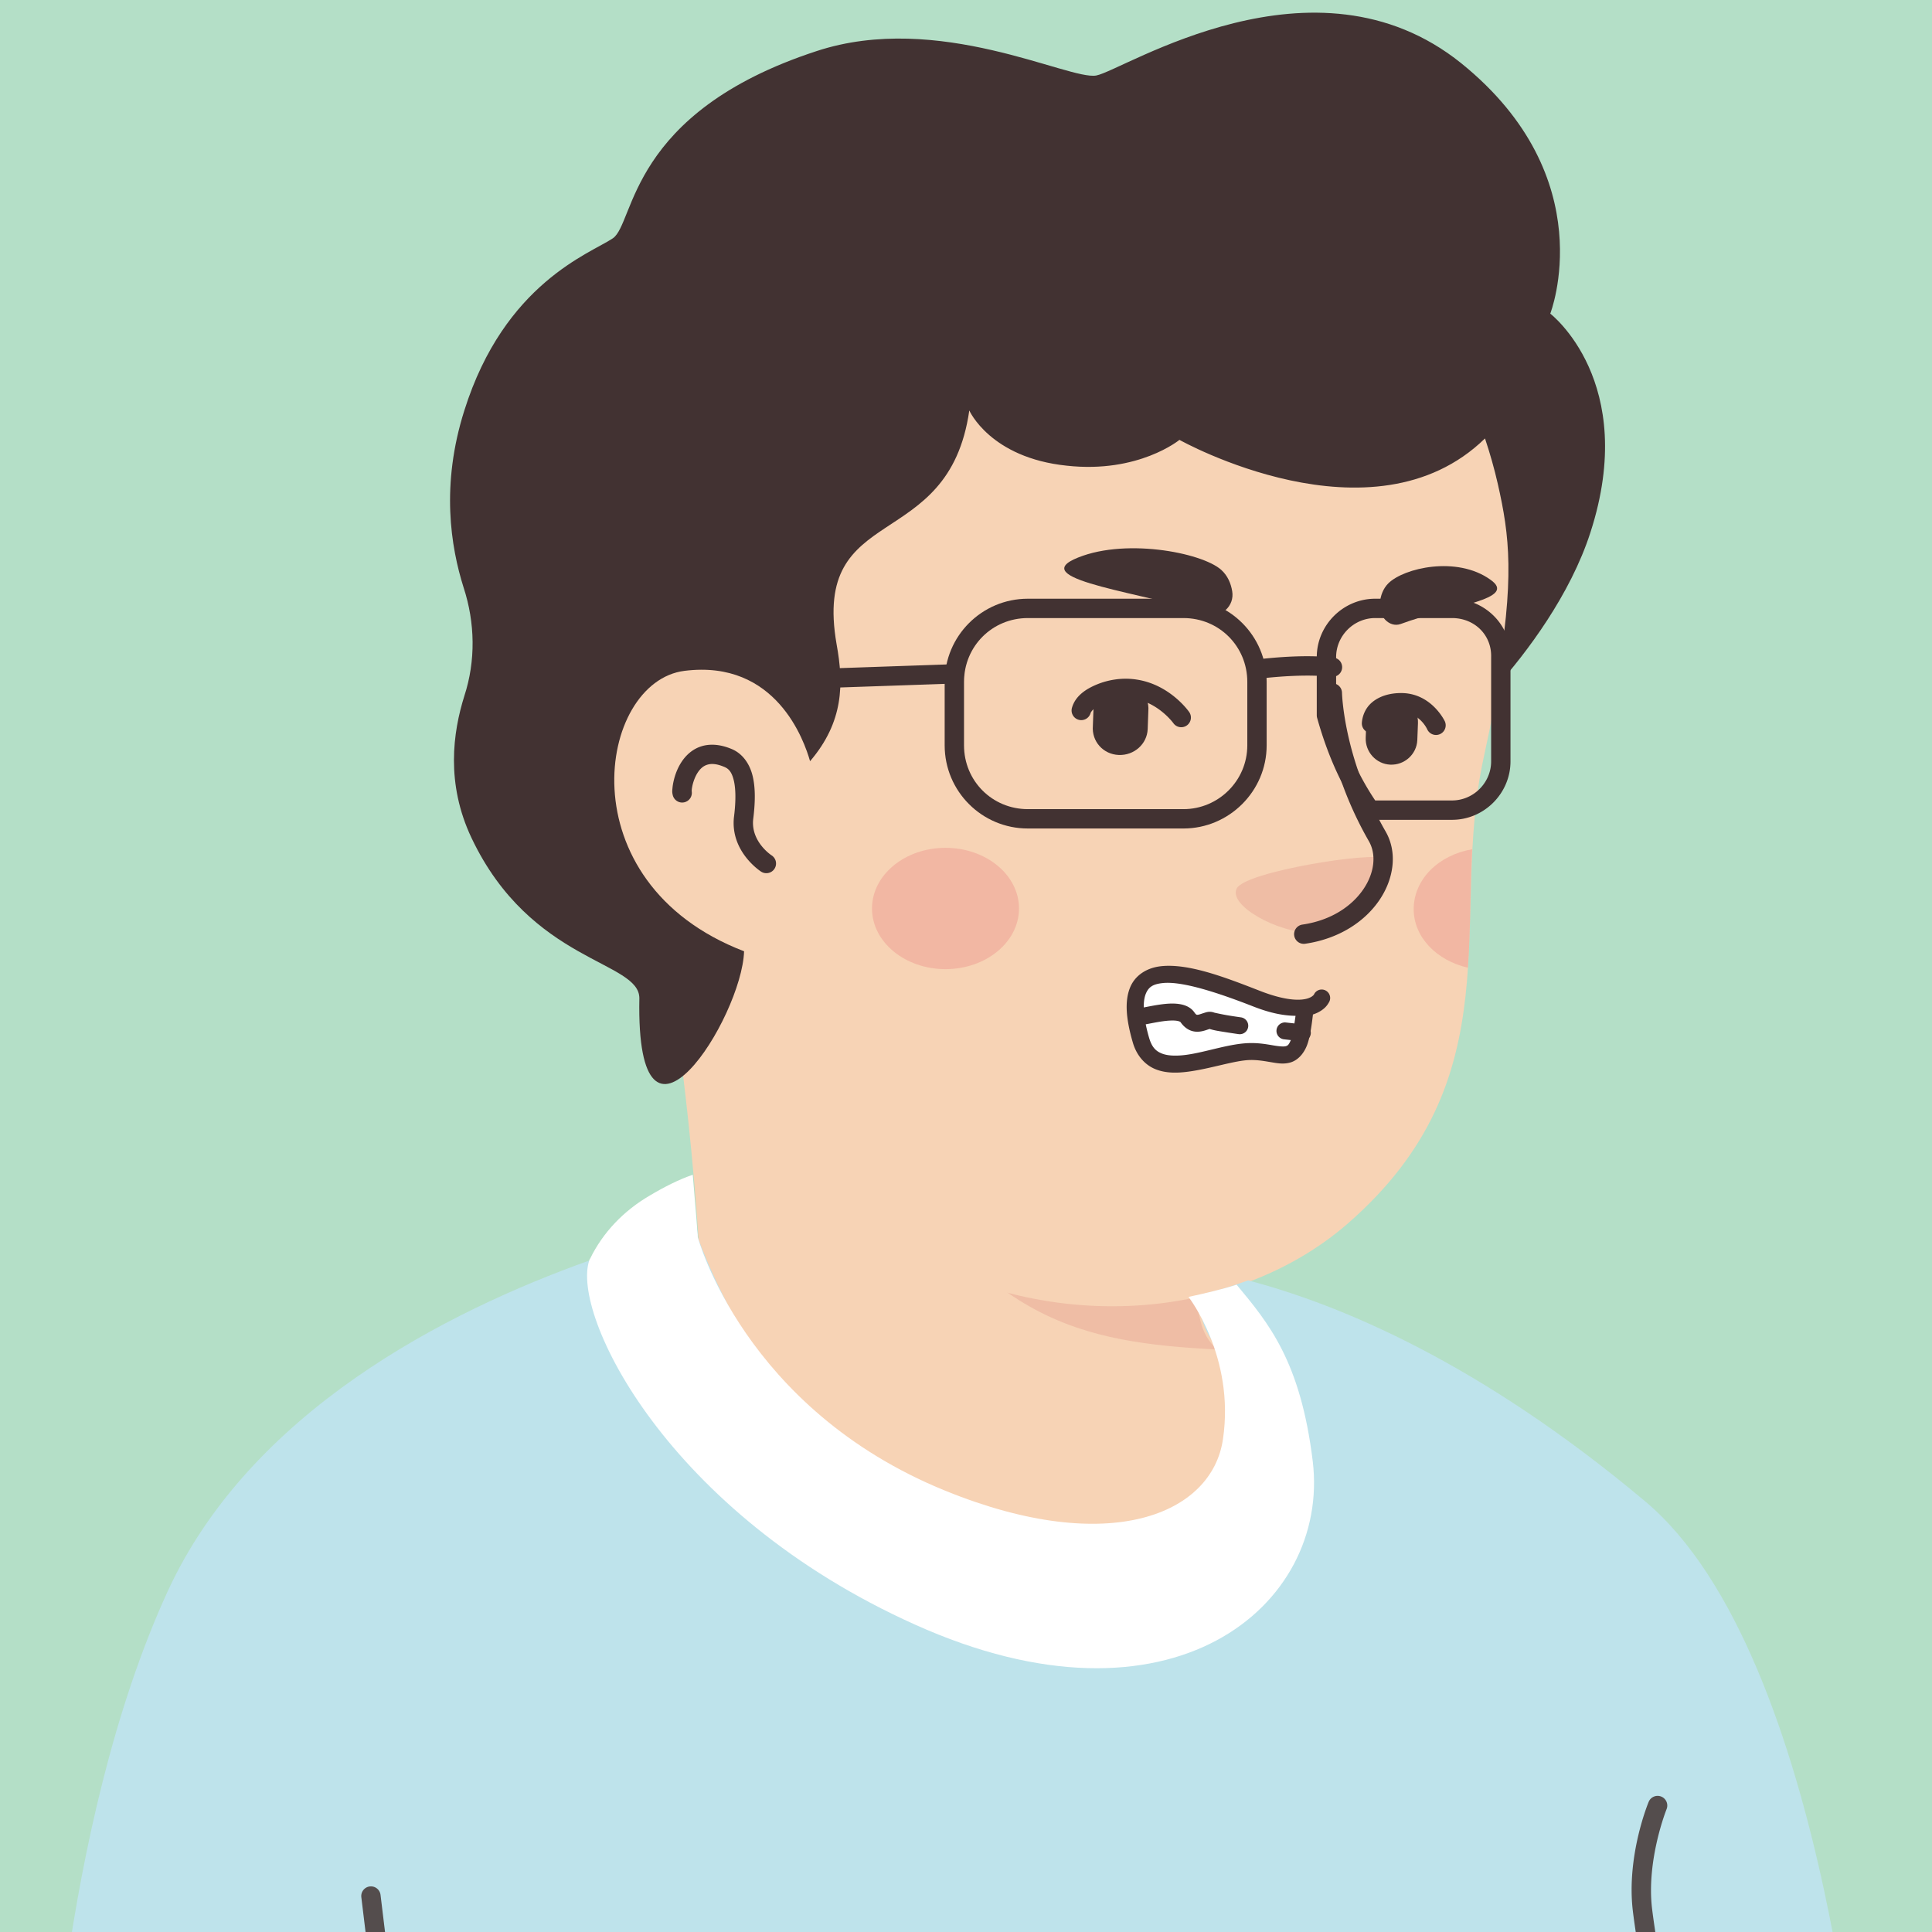 <?xml version="1.0" encoding="UTF-8" standalone="no"?>
<!-- Created with Inkscape (http://www.inkscape.org/) -->

<svg
   width="79.375mm"
   height="79.375mm"
   viewBox="0 0 79.375 79.375"
   version="1.1"
   id="svg5"
   sodipodi:docname="avatar-26.svg"
   inkscape:version="1.1.1 (3bf5ae0d25, 2021-09-20)"
   xmlns:inkscape="http://www.inkscape.org/namespaces/inkscape"
   xmlns:sodipodi="http://sodipodi.sourceforge.net/DTD/sodipodi-0.dtd"
   xmlns="http://www.w3.org/2000/svg"
   xmlns:svg="http://www.w3.org/2000/svg">
  <rect x="0" y="0" width="79.375" height="79.375" fill="#808080" stroke="none"/>
  <sodipodi:namedview
     id="namedview7"
     pagecolor="#ffffff"
     bordercolor="#999999"
     borderopacity="1"
     inkscape:pageshadow="0"
     inkscape:pageopacity="0"
     inkscape:pagecheckerboard="0"
     inkscape:document-units="mm"
     showgrid="false"
     inkscape:zoom="1.4467452"
     inkscape:cx="-63.93662"
     inkscape:cy="97.114542"
     inkscape:window-width="1920"
     inkscape:window-height="1001"
     inkscape:window-x="-9"
     inkscape:window-y="-9"
     inkscape:window-maximized="1"
     inkscape:current-layer="layer1" />
  <defs
     id="defs2">
    <clipPath
       id="clip0_421_1274">
      <rect
         width="300"
         height="300"
         fill="#ffffff"
         id="rect903"
         x="0"
         y="0" />
    </clipPath>
    <clipPath
       id="clip0_421_1274-3">
      <rect
         width="300"
         height="300"
         fill="#ffffff"
         id="rect1539"
         x="0"
         y="0" />
    </clipPath>
    <clipPath
       id="clip0_421_1274-35">
      <rect
         width="300"
         height="300"
         fill="#ffffff"
         id="rect1928"
         x="0"
         y="0" />
    </clipPath>
    <clipPath
       id="clip0_421_1274-8">
      <rect
         width="300"
         height="300"
         fill="#ffffff"
         id="rect2361"
         x="0"
         y="0" />
    </clipPath>
    <linearGradient
       id="paint0_linear_421_1274"
       x1="121.039"
       y1="222.779"
       x2="121.039"
       y2="132.015"
       gradientUnits="userSpaceOnUse">
      <stop
         stop-color="#FF7300"
         id="stop2716" />
      <stop
         offset="0.109"
         stop-color="#FF8D08"
         id="stop2718" />
      <stop
         offset="0.29"
         stop-color="#FFB214"
         id="stop2720" />
      <stop
         offset="0.472"
         stop-color="#FFCF1E"
         id="stop2722" />
      <stop
         offset="0.651"
         stop-color="#FFE325"
         id="stop2724" />
      <stop
         offset="0.829"
         stop-color="#FFF029"
         id="stop2726" />
      <stop
         offset="1"
         stop-color="#FFF42A"
         id="stop2728" />
    </linearGradient>
    <linearGradient
       id="paint1_linear_421_1274"
       x1="121.04"
       y1="129.148"
       x2="121.04"
       y2="139.469"
       gradientUnits="userSpaceOnUse">
      <stop
         stop-color="#FF7300"
         id="stop2731" />
      <stop
         offset="0.109"
         stop-color="#FF8D08"
         id="stop2733" />
      <stop
         offset="0.29"
         stop-color="#FFB214"
         id="stop2735" />
      <stop
         offset="0.472"
         stop-color="#FFCF1E"
         id="stop2737" />
      <stop
         offset="0.651"
         stop-color="#FFE325"
         id="stop2739" />
      <stop
         offset="0.829"
         stop-color="#FFF029"
         id="stop2741" />
      <stop
         offset="1"
         stop-color="#FFF42A"
         id="stop2743" />
    </linearGradient>
    <linearGradient
       id="paint2_linear_421_1274"
       x1="226.423"
       y1="222.779"
       x2="226.423"
       y2="132.015"
       gradientUnits="userSpaceOnUse">
      <stop
         stop-color="#FF7300"
         id="stop2746" />
      <stop
         offset="0.109"
         stop-color="#FF8D08"
         id="stop2748" />
      <stop
         offset="0.29"
         stop-color="#FFB214"
         id="stop2750" />
      <stop
         offset="0.472"
         stop-color="#FFCF1E"
         id="stop2752" />
      <stop
         offset="0.651"
         stop-color="#FFE325"
         id="stop2754" />
      <stop
         offset="0.829"
         stop-color="#FFF029"
         id="stop2756" />
      <stop
         offset="1"
         stop-color="#FFF42A"
         id="stop2758" />
    </linearGradient>
    <clipPath
       id="clip0_421_1274-6">
      <rect
         width="300"
         height="300"
         fill="#ffffff"
         id="rect2761"
         x="0"
         y="0" />
    </clipPath>
    <clipPath
       id="clip0_421_1274-9">
      <rect
         width="300"
         height="300"
         fill="#ffffff"
         id="rect3154"
         x="0"
         y="0" />
    </clipPath>
    <clipPath
       id="clip0_421_1274-61">
      <rect
         width="300"
         height="300"
         fill="#ffffff"
         id="rect3560"
         x="0"
         y="0" />
    </clipPath>
    <linearGradient
       id="paint0_linear_421_1274-3"
       x1="118.039"
       y1="225.166"
       x2="118.039"
       y2="137.532"
       gradientUnits="userSpaceOnUse">
      <stop
         stop-color="#FF7300"
         id="stop4079" />
      <stop
         offset="0.109"
         stop-color="#FF8D08"
         id="stop4081" />
      <stop
         offset="0.29"
         stop-color="#FFB214"
         id="stop4083" />
      <stop
         offset="0.472"
         stop-color="#FFCF1E"
         id="stop4085" />
      <stop
         offset="0.651"
         stop-color="#FFE325"
         id="stop4087" />
      <stop
         offset="0.829"
         stop-color="#FFF029"
         id="stop4089" />
      <stop
         offset="1"
         stop-color="#FFF42A"
         id="stop4091" />
    </linearGradient>
    <linearGradient
       id="paint1_linear_421_1274-7"
       x1="118.04"
       y1="134.764"
       x2="118.04"
       y2="144.729"
       gradientUnits="userSpaceOnUse">
      <stop
         stop-color="#FF7300"
         id="stop4094" />
      <stop
         offset="0.109"
         stop-color="#FF8D08"
         id="stop4096" />
      <stop
         offset="0.29"
         stop-color="#FFB214"
         id="stop4098" />
      <stop
         offset="0.472"
         stop-color="#FFCF1E"
         id="stop4100" />
      <stop
         offset="0.651"
         stop-color="#FFE325"
         id="stop4102" />
      <stop
         offset="0.829"
         stop-color="#FFF029"
         id="stop4104" />
      <stop
         offset="1"
         stop-color="#FFF42A"
         id="stop4106" />
    </linearGradient>
    <linearGradient
       id="paint2_linear_421_1274-8"
       x1="223.423"
       y1="225.166"
       x2="223.423"
       y2="137.532"
       gradientUnits="userSpaceOnUse">
      <stop
         stop-color="#FF7300"
         id="stop4109" />
      <stop
         offset="0.109"
         stop-color="#FF8D08"
         id="stop4111" />
      <stop
         offset="0.29"
         stop-color="#FFB214"
         id="stop4113" />
      <stop
         offset="0.472"
         stop-color="#FFCF1E"
         id="stop4115" />
      <stop
         offset="0.651"
         stop-color="#FFE325"
         id="stop4117" />
      <stop
         offset="0.829"
         stop-color="#FFF029"
         id="stop4119" />
      <stop
         offset="1"
         stop-color="#FFF42A"
         id="stop4121" />
    </linearGradient>
    <clipPath
       id="clip0_421_1274-4">
      <rect
         width="300"
         height="300"
         fill="#ffffff"
         id="rect4124"
         x="0"
         y="0" />
    </clipPath>
    <clipPath
       id="clip0_421_1274-2">
      <rect
         width="300"
         height="300"
         fill="#ffffff"
         id="rect4458"
         x="0"
         y="0" />
    </clipPath>
    <clipPath
       id="clip0_421_1274-1">
      <rect
         width="300"
         height="300"
         fill="#ffffff"
         id="rect4979"
         x="0"
         y="0" />
    </clipPath>
    <clipPath
       id="clip0_421_1274-24">
      <rect
         width="300"
         height="300"
         fill="#ffffff"
         id="rect5434"
         x="0"
         y="0" />
    </clipPath>
    <clipPath
       id="clip0_421_1274-46">
      <rect
         width="300"
         height="300"
         fill="#ffffff"
         id="rect5850"
         x="0"
         y="0" />
    </clipPath>
    <clipPath
       id="clip0_421_1274-5">
      <rect
         width="300"
         height="300"
         fill="#ffffff"
         id="rect6329"
         x="0"
         y="0" />
    </clipPath>
    <clipPath
       id="clip0_421_1274-38">
      <rect
         width="300"
         height="300"
         fill="#ffffff"
         id="rect6804"
         x="0"
         y="0" />
    </clipPath>
    <clipPath
       id="clip0_421_1274-44">
      <rect
         width="300"
         height="300"
         fill="#ffffff"
         id="rect7152"
         x="0"
         y="0" />
    </clipPath>
    <clipPath
       id="clip0_421_1274-94">
      <rect
         width="300"
         height="300"
         fill="#ffffff"
         id="rect7595"
         x="0"
         y="0" />
    </clipPath>
    <clipPath
       id="clip0_421_1274-10">
      <rect
         width="300"
         height="300"
         fill="#ffffff"
         id="rect8065"
         x="0"
         y="0" />
    </clipPath>
    <clipPath
       id="clip0_421_1274-87">
      <rect
         width="300"
         height="300"
         fill="#ffffff"
         id="rect8554"
         x="0"
         y="0" />
    </clipPath>
    <clipPath
       id="clip0_421_1274-19">
      <rect
         width="300"
         height="300"
         fill="#ffffff"
         id="rect9033"
         x="0"
         y="0" />
    </clipPath>
    <clipPath
       id="clip0_421_1274-49">
      <rect
         width="300"
         height="300"
         fill="#ffffff"
         id="rect9515"
         x="0"
         y="0" />
    </clipPath>
    <clipPath
       id="clip0_421_1274-69">
      <rect
         width="300"
         height="300"
         fill="#ffffff"
         id="rect10033"
         x="0"
         y="0" />
    </clipPath>
    <clipPath
       id="clip0_421_1274-40">
      <rect
         width="300"
         height="300"
         fill="#ffffff"
         id="rect10502"
         x="0"
         y="0" />
    </clipPath>
    <clipPath
       id="clip0_421_1274-242">
      <rect
         width="300"
         height="300"
         fill="#ffffff"
         id="rect10955"
         x="0"
         y="0" />
    </clipPath>
    <linearGradient
       id="paint0_linear_421_1274-36"
       x1="120.777"
       y1="221.77"
       x2="120.777"
       y2="135.345"
       gradientUnits="userSpaceOnUse">
      <stop
         stop-color="#FF7300"
         id="stop11413" />
      <stop
         offset="0.109"
         stop-color="#FF8D08"
         id="stop11415" />
      <stop
         offset="0.29"
         stop-color="#FFB214"
         id="stop11417" />
      <stop
         offset="0.472"
         stop-color="#FFCF1E"
         id="stop11419" />
      <stop
         offset="0.651"
         stop-color="#FFE325"
         id="stop11421" />
      <stop
         offset="0.829"
         stop-color="#FFF029"
         id="stop11423" />
      <stop
         offset="1"
         stop-color="#FFF42A"
         id="stop11425" />
    </linearGradient>
    <linearGradient
       id="paint1_linear_421_1274-4"
       x1="120.776"
       y1="132.616"
       x2="120.776"
       y2="142.443"
       gradientUnits="userSpaceOnUse">
      <stop
         stop-color="#FF7300"
         id="stop11428" />
      <stop
         offset="0.109"
         stop-color="#FF8D08"
         id="stop11430" />
      <stop
         offset="0.29"
         stop-color="#FFB214"
         id="stop11432" />
      <stop
         offset="0.472"
         stop-color="#FFCF1E"
         id="stop11434" />
      <stop
         offset="0.651"
         stop-color="#FFE325"
         id="stop11436" />
      <stop
         offset="0.829"
         stop-color="#FFF029"
         id="stop11438" />
      <stop
         offset="1"
         stop-color="#FFF42A"
         id="stop11440" />
    </linearGradient>
    <linearGradient
       id="paint2_linear_421_1274-4"
       x1="224.707"
       y1="221.77"
       x2="224.707"
       y2="135.345"
       gradientUnits="userSpaceOnUse">
      <stop
         stop-color="#FF7300"
         id="stop11443" />
      <stop
         offset="0.109"
         stop-color="#FF8D08"
         id="stop11445" />
      <stop
         offset="0.29"
         stop-color="#FFB214"
         id="stop11447" />
      <stop
         offset="0.472"
         stop-color="#FFCF1E"
         id="stop11449" />
      <stop
         offset="0.651"
         stop-color="#FFE325"
         id="stop11451" />
      <stop
         offset="0.829"
         stop-color="#FFF029"
         id="stop11453" />
      <stop
         offset="1"
         stop-color="#FFF42A"
         id="stop11455" />
    </linearGradient>
    <clipPath
       id="clip0_421_1274-0">
      <rect
         width="300"
         height="300"
         fill="#ffffff"
         id="rect11458"
         x="0"
         y="0" />
    </clipPath>
    <clipPath
       id="clip0_421_1274-93">
      <rect
         width="300"
         height="300"
         fill="#ffffff"
         id="rect12087"
         x="0"
         y="0" />
    </clipPath>
    <clipPath
       id="clip0_421_1274-612">
      <rect
         width="300"
         height="300"
         fill="#ffffff"
         id="rect12582"
         x="0"
         y="0" />
    </clipPath>
  </defs>
  <g
     inkscape:label="Layer 1"
     inkscape:groupmode="layer"
     id="layer1"
     transform="translate(-287.985,-71.636)">
    <g
       style="fill:none"
       id="g12624"
       transform="matrix(0.265,0,0,0.265,287.985,71.636)">
      <g
         clip-path="url(#clip0_421_1274-612)"
         id="g12580">
        <path
           id="rect12520"
           style="fill:#b5e2c9;fill-opacity:0.969"
           d="M 0,0 H 300 V 300 H 0 Z" />
        <path
           d="m 251.148,266.099 c -0.775,0.553 -1.66,1.107 -2.434,1.66 -0.885,0.553 -1.66,1.106 -2.545,1.549 -0.775,0.443 -1.439,0.885 -2.213,1.328 -0.111,0.11 -0.221,0.11 -0.332,0.221 -2.545,1.549 -5.2,2.987 -7.856,4.315 -0.774,0.443 -1.66,0.885 -2.434,1.217 0,0 -0.111,0.111 -0.221,0.111 -0.886,0.443 -1.771,0.885 -2.656,1.328 -1.77,0.885 -3.651,1.659 -5.422,2.434 -0.885,0.443 -1.881,0.774 -2.766,1.106 -0.885,0.332 -1.881,0.775 -2.766,1.107 -0.885,0.332 -1.881,0.774 -2.766,1.106 0,0 0,0 -0.111,0 -0.885,0.332 -1.881,0.664 -2.766,0.996 -1.992,0.664 -4.094,1.328 -6.086,1.992 -0.663,0.221 -1.438,0.442 -2.102,0.664 -2.102,0.664 -4.204,1.217 -6.307,1.659 -0.774,0.222 -1.549,0.332 -2.434,0.554 -1.992,0.442 -4.094,0.885 -6.085,1.327 -0.443,0.111 -0.775,0.111 -1.218,0.222 -0.663,0.11 -1.438,0.221 -2.102,0.332 -0.996,0.11 -1.881,0.332 -2.877,0.442 -0.442,0.111 -0.885,0.111 -1.327,0.222 -0.554,0.11 -1.218,0.221 -1.881,0.221 -1.771,0.221 -3.652,0.442 -5.422,0.664 -0.553,0.11 -1.217,0.11 -1.77,0.221 h -0.111 c -0.775,0.111 -1.549,0.111 -2.324,0.221 -0.774,0.111 -1.549,0.111 -2.323,0.111 -0.443,0 -0.996,0.111 -1.439,0.111 -0.885,0 -1.659,0.11 -2.434,0.11 -1.106,0 -2.102,0.111 -3.209,0.111 -1.106,0 -2.102,0 -3.208,0 -0.775,0 -1.55,0 -2.324,0 -46.582,-0.664 -88.628,-20.47 -118.503,-51.893 0,0 0,-0.111 -0.111,-0.111 3.43,-6.75 16.154,-18.921 29.432,-28.99 16.818,-12.724 40.607,-20.58 40.607,-20.58 0,0 15.601,-2.545 73.469,9.516 44.149,9.294 62.958,47.025 69.376,64.396 z"
           fill="#f7d3b5"
           id="path12522" />
        <path
           d="m 194.054,232.352 c -2.324,11.397 -17.371,18.146 -42.71,7.966 -31.091,-12.613 -43.041,-48.131 -43.041,-48.131 -1.66,-25.449 -5.532,-47.246 -5.532,-47.246 35.96,-3.098 78.448,38.948 78.448,38.948 l 4.869,20.801 c 0.442,1.771 1.327,3.32 2.655,4.426 2.324,3.983 6.86,15.933 5.311,23.236 z"
           fill="#f7d3b5"
           id="path12524" />
        <path
           d="m 188.743,209.227 c -21.133,-1.107 -36.735,-4.205 -53.442,-34.19 14.163,12.503 30.87,17.261 48.463,19.474 l 2.324,10.179 c 0.442,1.881 1.327,3.43 2.655,4.537 z"
           fill="#efbda5"
           id="path12526" />
        <path
           d="m 232.449,75.897 c 1.991,9.294 2.987,16.818 -2.435,41.604 -5.421,24.784 4.979,49.569 -21.133,72.252 -17.593,15.269 -48.353,18.146 -72.916,1.438 -8.299,-5.643 -15.934,-13.499 -22.13,-23.789 C 108.967,159.325 103.324,151.69 97.017,144.72 88.276,135.204 77.764,116.062 82.965,82.204 91.374,27.102 145.923,20.795 178.121,26.881 c 32.198,6.086 48.906,24.453 54.328,49.017 z"
           fill="#f7d3b5"
           id="path12528" />
        <path
           d="m 126.56,119.16 c 0,0 -3.43,-16.597 -19.585,-14.605 -13.941,1.77 -18.81,35.186 12.835,44.48"
           fill="#f7d3b5"
           id="path12530" />
        <path
           style="color:#000000;fill:#423232;stroke-linecap:round;stroke-linejoin:round;stroke-miterlimit:10;-inkscape-stroke:none"
           d="m 110.887,115.477 c -0.799,-0.061 -1.546,0.026 -2.223,0.25 -1.354,0.448 -2.33,1.389 -2.98,2.369 -0.65,0.98 -1.016,2.016 -1.227,2.9 -0.105,0.442 -0.17,0.845 -0.201,1.203 -0.031,0.358 -0.076,0.591 0.049,1.088 a 1.5,1.5 0 0 0 1.818,1.09 1.5,1.5 0 0 0 1.092,-1.82 c 0.069,0.275 0.013,0.093 0.029,-0.096 0.017,-0.189 0.058,-0.463 0.131,-0.77 0.146,-0.613 0.422,-1.355 0.809,-1.938 0.387,-0.583 0.843,-0.988 1.422,-1.18 0.579,-0.192 1.38,-0.223 2.656,0.311 a 1.5,1.5 0 0 0 0.01,0.004 c 0.738,0.302 1.177,0.819 1.49,2.096 0.314,1.277 0.343,3.233 0.023,5.732 a 1.5,1.5 0 0 0 -0.004,0.041 c -0.536,5.368 4.227,8.383 4.227,8.383 a 1.5,1.5 0 0 0 2.07,-0.457 1.5,1.5 0 0 0 -0.455,-2.072 c 0,0 -3.205,-2.075 -2.857,-5.557 0.339,-2.681 0.369,-4.921 -0.09,-6.787 -0.461,-1.876 -1.572,-3.459 -3.266,-4.152 -0.88,-0.367 -1.727,-0.577 -2.523,-0.639 z"
           id="path12532" />
        <path
           d="m 203.238,144.609 c 0,0 4.205,0.221 8.188,-4.536 2.213,-2.656 4.094,-5.975 2.877,-6.971 -1.217,-1.107 -21.244,1.991 -22.572,4.647 -1.328,2.655 6.417,6.86 11.507,6.86 z"
           fill="#efbda5"
           id="path12534" />
        <path
           style="color:#000000;fill:#423232;stroke-linecap:round;stroke-linejoin:round;stroke-miterlimit:10;-inkscape-stroke:none"
           d="m 206.527,105.932 a 1.5,1.5 0 0 0 -1.469,1.531 c 0,0 0.235,10.905 7.17,22.957 h -0.002 c 1.154,2.009 0.914,4.815 -0.828,7.404 -1.742,2.589 -4.945,4.859 -9.482,5.521 a 1.5,1.5 0 0 0 -1.268,1.701 1.5,1.5 0 0 0 1.701,1.268 c 5.31,-0.775 9.296,-3.484 11.537,-6.814 2.241,-3.33 2.775,-7.385 0.941,-10.576 -6.563,-11.405 -6.77,-21.523 -6.77,-21.523 a 1.5,1.5 0 0 0 -1.531,-1.469 z"
           id="path12536" />
        <path
           opacity="0.42"
           d="m 146.587,150.252 c 6.294,0 11.397,-4.211 11.397,-9.405 0,-5.194 -5.103,-9.405 -11.397,-9.405 -6.294,0 -11.397,4.211 -11.397,9.405 0,5.194 5.103,9.405 11.397,9.405 z"
           fill="#ed938a"
           id="path12538" />
        <path
           opacity="0.42"
           d="m 228.244,131.663 c -0.332,6.197 -0.221,12.282 -0.664,18.368 -4.868,-1.107 -8.409,-4.758 -8.409,-9.073 0,-4.647 3.873,-8.409 9.073,-9.295 z"
           fill="#ed938a"
           id="path12540" />
        <path
           d="m 246.574,82.54 c -3.113,9.674 -9.897,18.682 -14.678,24.019 3.002,-16.902 2.113,-23.574 0.333,-31.469 -0.556,-2.446 -1.223,-4.782 -2.001,-7.117 -17.459,17.014 -47.371,0.223 -47.371,0.223 0,0 -6.339,5.226 -17.459,4.003 -11.898,-1.223 -15.123,-8.562 -15.123,-8.562 -3.225,22.462 -24.464,13.9 -20.572,36.251 1.112,6.116 1.112,12.01 -4.114,18.126 -0.89,-3.114 -5.227,-15.791 -19.46,-14.011 -13.456,1.668 -18.571,32.804 9.229,43.479 -0.333,10.341 -16.791,36.251 -16.235,7.339 0.111,-5.894 -16.791,-5.449 -26.021,-24.909 -4.003,-8.451 -2.891,-16.346 -1.112,-22.017 1.779,-5.449 1.668,-11.343 -0.111,-16.792 C 69.877,84.764 68.32,75.201 71.99,63.636 78.217,43.842 91.561,39.283 95.008,36.948 98.456,34.613 97.344,17.488 126.589,7.925 c 18.904,-6.227 39.143,4.559 43.368,3.781 4.226,-0.778 33.805,-20.238 56.601,-1.89 22.018,17.792 13.789,38.809 13.789,38.809 0,0 13.789,10.564 6.227,33.916 z"
           fill="#423232"
           id="path12542" />
        <path
           d="m 173.433,117.047 c -2.4,-0.1 -4.2,-2.1 -4,-4.5 l 0.1,-2.8 c 0.1,-2.4 2.1,-4.2 4.5,-4 2.4,0.1 4.2,2.1 4,4.5 l -0.1,2.8 c -0.1,2.3 -2.1,4.1 -4.5,4 z"
           fill="#423232"
           id="path12544" />
        <path
           d="m 215.533,118.547 c -2.2,-0.1 -3.9,-2 -3.8,-4.2 l 0.1,-2.6 c 0.1,-2.2 2,-3.9 4.2,-3.8 2.2,0.1 3.9,2 3.8,4.2 l -0.1,2.6 c -0.1,2.2 -2,3.9 -4.2,3.8 z"
           fill="#423232"
           id="path12546" />
        <path
           style="color:#000000;fill:#423232;stroke-linecap:round;stroke-linejoin:round;stroke-miterlimit:10;-inkscape-stroke:none"
           d="m 173.055,105.322 c -1.044,0.134 -2.044,0.403 -2.951,0.773 -1.814,0.74 -3.395,1.83 -3.912,3.639 a 1.5,1.5 0 0 0 1.029,1.855 1.5,1.5 0 0 0 1.855,-1.031 c 0.083,-0.291 0.849,-1.151 2.16,-1.686 1.311,-0.535 3.027,-0.793 4.557,-0.545 a 1.5,1.5 0 0 0 0.01,0.002 c 3.793,0.59 6.104,3.779 6.104,3.779 a 1.5,1.5 0 0 0 2.09,0.365 1.5,1.5 0 0 0 0.363,-2.09 c 0,0 -2.886,-4.204 -8.086,-5.018 -0.001,-2.2e-4 -0.003,2.1e-4 -0.004,0 -1.084,-0.175 -2.172,-0.179 -3.215,-0.045 z"
           id="path12548" />
        <path
           style="color:#000000;fill:#423232;stroke-linecap:round;stroke-linejoin:round;stroke-miterlimit:10;-inkscape-stroke:none"
           d="m 217.232,107.447 c -2.648,0 -4.391,1.04 -5.242,2.225 -0.852,1.185 -0.857,2.477 -0.857,2.477 a 1.5,1.5 0 0 0 1.5,1.5 1.5,1.5 0 0 0 1.5,-1.5 c 0,0 -0.005,-0.309 0.293,-0.725 0.298,-0.415 0.854,-0.977 2.807,-0.977 2.879,0 4.037,2.625 4.037,2.625 a 1.5,1.5 0 0 0 1.986,0.74 1.5,1.5 0 0 0 0.742,-1.988 c 0,0 -2.045,-4.377 -6.766,-4.377 z"
           id="path12550" />
        <path
           d="m 187.233,95.147 c 2.1,0.7 4.2,-1.2 3.8,-3.5 -0.2,-1.2 -0.7,-2.4 -1.7,-3.3 -3,-2.7 -15.4,-5.1 -22.9,-1.6 -6.6,3.2 11.2,5.2 20.8,8.4 z"
           fill="#423232"
           id="path12552" />
        <path
           d="m 217.132,96.748 c -1.7,0.6 -3.5,-1.2 -3.2,-3.3 0.1,-1.1 0.5,-2.2 1.3,-3 2.4,-2.4 10.6,-4.3 15.8,-0.6 4.5,3.1 -6.1,4 -13.9,6.9 z"
           fill="#423232"
           id="path12554" />
        <path
           d="m 202.409,156.226 c -0.2,1.7 -0.3,2.9 -0.6,3.9 -1.2,5.3 -3.6,2.7 -8,2.8 -5.5,0.1 -14.9,5.4 -16.9,-1.7 -0.4,-1.3 -0.6,-2.5 -0.7,-3.6 -1,-10 8.8,-6.7 18.6,-2.9 3.8,1.6 6.2,1.7 7.6,1.5 z"
           fill="#ffffff"
           id="path12556" />
        <path
           style="color:#000000;fill:#423232;stroke-linecap:round;stroke-linejoin:round;stroke-miterlimit:10;-inkscape-stroke:none"
           d="m 199.354,158.521 a 1.313,1.313 0 0 0 -1.449,1.16 1.313,1.313 0 0 0 1.16,1.449 l 2.699,0.301 a 1.313,1.313 0 0 0 1.451,-1.16 1.313,1.313 0 0 0 -1.16,-1.451 z"
           id="path12558" />
        <path
           style="color:#000000;fill:#423232;stroke-linecap:round;stroke-linejoin:round;stroke-miterlimit:10;-inkscape-stroke:none"
           d="m 180.023,149.795 c -2.112,0.218 -4.063,1.332 -4.861,3.406 -0.798,2.074 -0.604,4.783 0.486,8.494 a 1.313,1.313 0 0 0 0.002,0.008 c 0.615,2.048 1.938,3.447 3.529,4.076 1.591,0.629 3.332,0.595 5.078,0.361 3.491,-0.466 7.224,-1.758 9.574,-1.801 a 1.313,1.313 0 0 0 0.002,0 c 1.147,-0.022 2.166,0.16 3.152,0.326 0.986,0.166 1.967,0.367 3.055,0.06 1.088,-0.307 2.014,-1.251 2.551,-2.57 0.459,-1.128 0.723,-2.844 0.963,-4.875 0.892,-0.289 1.54,-0.733 1.941,-1.146 0.41,-0.422 0.633,-0.922 0.633,-0.922 a 1.313,1.313 0 0 0 -0.732,-1.707 1.313,1.313 0 0 0 -1.707,0.732 c 0,0 0.048,-0.062 -0.076,0.066 -0.124,0.128 -0.369,0.331 -0.885,0.492 -1.032,0.323 -3.256,0.442 -7.441,-1.193 -5.527,-2.161 -11.039,-4.246 -15.264,-3.809 z m 0.271,2.613 c 3.026,-0.313 8.562,1.501 14.035,3.641 2.843,1.111 4.846,1.413 6.525,1.441 -0.214,1.509 -0.433,3.029 -0.697,3.678 -0.357,0.877 -0.543,0.95 -0.83,1.031 -0.287,0.081 -0.947,0.039 -1.904,-0.123 -0.957,-0.162 -2.186,-0.391 -3.639,-0.363 h -0.002 c -3.15,0.058 -6.815,1.416 -9.873,1.824 -1.529,0.204 -2.851,0.162 -3.766,-0.199 -0.913,-0.361 -1.539,-0.937 -1.975,-2.383 -1.01,-3.439 -1.002,-5.654 -0.557,-6.811 0.445,-1.157 1.169,-1.58 2.682,-1.736 z"
           id="path12560" />
        <path
           style="color:#000000;fill:#423232;stroke-linecap:round;stroke-linejoin:round;stroke-miterlimit:10;-inkscape-stroke:none"
           d="m 182.615,155.633 c -0.917,-0.105 -1.853,-0.021 -2.752,0.105 -0.899,0.126 -1.757,0.303 -2.426,0.43 -0.334,0.063 -0.622,0.114 -0.82,0.139 -0.198,0.025 -0.347,-0.008 -0.15,0.031 a 1.313,1.313 0 0 0 -1.545,1.031 1.313,1.313 0 0 0 1.029,1.545 c 0.447,0.089 0.692,0.037 0.996,-0.002 0.304,-0.038 0.627,-0.096 0.979,-0.162 0.703,-0.133 1.516,-0.299 2.305,-0.41 0.789,-0.111 1.558,-0.158 2.088,-0.098 0.53,0.061 0.691,0.201 0.707,0.225 0.447,0.654 1.045,1.135 1.691,1.346 0.646,0.21 1.256,0.15 1.719,0.045 0.463,-0.105 0.82,-0.25 1.029,-0.314 0.209,-0.065 0.199,0.031 -0.117,-0.088 0.782,0.293 1.732,0.415 2.75,0.58 1.018,0.165 1.932,0.291 1.932,0.291 a 1.313,1.313 0 0 0 1.48,-1.119 1.313,1.313 0 0 0 -1.119,-1.482 c 0,0 -0.889,-0.124 -1.871,-0.283 -0.982,-0.16 -2.232,-0.438 -2.25,-0.445 -0.717,-0.269 -1.225,-0.073 -1.582,0.037 -0.357,0.11 -0.63,0.216 -0.83,0.262 -0.2,0.045 -0.284,0.034 -0.328,0.019 -0.044,-0.015 -0.133,-0.034 -0.336,-0.33 -0.634,-0.926 -1.661,-1.247 -2.578,-1.352 z"
           id="path12562" />
        <path
           d="M 288.954,335.277 H 7.387 c 0,0 1.671,-51.68 18.6,-88.546 12.809,-27.845 42.992,-43.327 65.491,-51.346 6.349,-2.228 12.14,-3.898 16.596,-5.123 0,0.557 0.111,1.002 0.111,1.559 0,0 12.029,35.753 43.327,48.45 25.505,10.358 40.653,3.453 42.992,-8.019 1.448,-7.351 -3.119,-19.38 -5.458,-23.279 -1.336,-1.113 -2.227,-2.784 -2.673,-4.455 l -0.891,-3.675 c 2.116,-0.446 4.121,-1.003 6.126,-1.671 0.668,-0.223 1.225,-0.446 1.894,-0.668 14.367,3.787 35.975,12.808 61.481,34.193 28.847,24.058 33.971,102.58 33.971,102.58 z"
           fill="#bee3eb"
           id="path12564" />
        <path
           d="m 141.821,251.854 c -38.425,-17.263 -53.35,-48.116 -50.455,-56.469 0,0 1e-4,-0.111 0.111,-0.223 2.005,-4.121 5.235,-7.462 9.244,-9.801 2.228,-1.337 4.678,-2.562 6.683,-3.23 0.112,1.559 0.557,6.46 0.668,8.131 0,0.556 0.112,1.002 0.112,1.559 0,0 7.128,26.62 38.426,39.317 25.506,10.358 41.321,3.564 42.992,-8.02 1.894,-12.808 -5.346,-22.053 -5.346,-22.053 2.116,-0.445 5.457,-1.225 7.462,-1.893 4.901,5.903 9.913,11.806 11.807,27.399 2.673,22.387 -21.942,43.215 -61.705,25.283 z"
           fill="#ffffff"
           id="path12566" />
        <path
           style="color:#000000;fill:#544d4d;stroke-linecap:round;stroke-linejoin:round;stroke-miterlimit:10;-inkscape-stroke:none"
           d="m 57.328,292.467 a 1.5,1.5 0 0 0 -1.309,1.67 l 5.012,41.32 a 1.5,1.5 0 0 0 1.67,1.309 1.5,1.5 0 0 0 1.309,-1.67 l -5.014,-41.32 a 1.5,1.5 0 0 0 -1.668,-1.309 z"
           id="path12568" />
        <path
           style="color:#000000;fill:#544d4d;stroke-linecap:round;stroke-linejoin:round;stroke-miterlimit:10;-inkscape-stroke:none"
           d="m 257.559,278.535 a 1.5,1.5 0 0 0 -1.957,0.816 c 0,0 -3.509,8.363 -2.441,17.016 1.023,8.303 3.862,19.815 -0.201,38.592 a 1.5,1.5 0 0 0 1.15,1.783 1.5,1.5 0 0 0 1.783,-1.148 c 4.179,-19.313 1.227,-31.634 0.246,-39.594 -0.939,-7.608 2.236,-15.508 2.236,-15.508 a 1.5,1.5 0 0 0 -0.816,-1.957 z"
           id="path12570" />
        <path
           style="color:#000000;fill:#423232;stroke-linecap:round;stroke-linejoin:round;stroke-miterlimit:10;-inkscape-stroke:none"
           d="m 159.35,92.822 c -7.121,0 -12.893,5.772 -12.893,12.893 v 9.84 c 0,7.12 5.771,12.891 12.893,12.891 h 24.133 c 7.031,0 12.893,-5.754 12.893,-12.891 v -9.84 c 0,-7.121 -5.771,-12.893 -12.893,-12.893 z m 0,3 h 24.133 c 5.515,0 9.893,4.378 9.893,9.893 v 9.84 c 0,5.497 -4.495,9.891 -9.893,9.891 h -24.133 c -5.515,0 -9.893,-4.377 -9.893,-9.891 v -9.84 c 0,-5.514 4.378,-9.893 9.893,-9.893 z"
           id="path12572" />
        <path
           style="color:#000000;fill:#423232;stroke-linecap:round;stroke-linejoin:round;stroke-miterlimit:10;-inkscape-stroke:none"
           d="m 213.207,92.822 c -4.968,0 -9.061,4.093 -9.061,9.061 v 9.01 a 1.5,1.5 0 0 0 0.055,0.404 c 1.483,5.295 3.616,10.431 6.844,15.057 a 1.5,1.5 0 0 0 1.23,0.643 c -0.023,0 0.286,0.104 0.932,0.104 h 11.91 c 4.968,0 9.062,-4.093 9.062,-9.061 v -16.156 l -0.002,0.035 c 0.123,-5.069 -4.034,-9.096 -9.061,-9.096 z m 0,3 h 11.91 c 3.465,0 6.146,2.6 6.062,6.023 a 1.5,1.5 0 0 0 0,0.037 v 16.156 c 0,3.318 -2.745,6.061 -6.062,6.061 h -11.91 c 5e-5,0 -0.002,0 -0.002,0 -2.763,-4.103 -4.701,-8.651 -6.059,-13.451 v -8.766 c 0,-3.318 2.743,-6.061 6.061,-6.061 z"
           id="path12574" />
        <path
           style="color:#000000;fill:#423232;stroke-linecap:round;stroke-linejoin:round;stroke-miterlimit:10;-inkscape-stroke:none"
           d="m 200.588,101.779 c -2.071,0.08 -4.099,0.266 -5.889,0.477 a 1.5,1.5 0 0 0 -1.314,1.666 1.5,1.5 0 0 0 1.666,1.314 c 3.462,-0.407 7.847,-0.7 11.363,-0.309 a 1.5,1.5 0 0 0 1.656,-1.326 1.5,1.5 0 0 0 -1.326,-1.656 c -1.971,-0.219 -4.085,-0.246 -6.156,-0.166 z"
           id="path12576" />
        <path
           style="color:#000000;fill:#423232;stroke-linecap:round;stroke-linejoin:round;stroke-miterlimit:10;-inkscape-stroke:none"
           d="m 147.906,102.973 -24.029,0.828 a 1.5,1.5 0 0 0 -1.447,1.551 1.5,1.5 0 0 0 1.551,1.447 l 24.027,-0.828 a 1.5,1.5 0 0 0 1.449,-1.551 1.5,1.5 0 0 0 -1.551,-1.447 z"
           id="path12578" />
      </g>
    </g>
  </g>
</svg>
